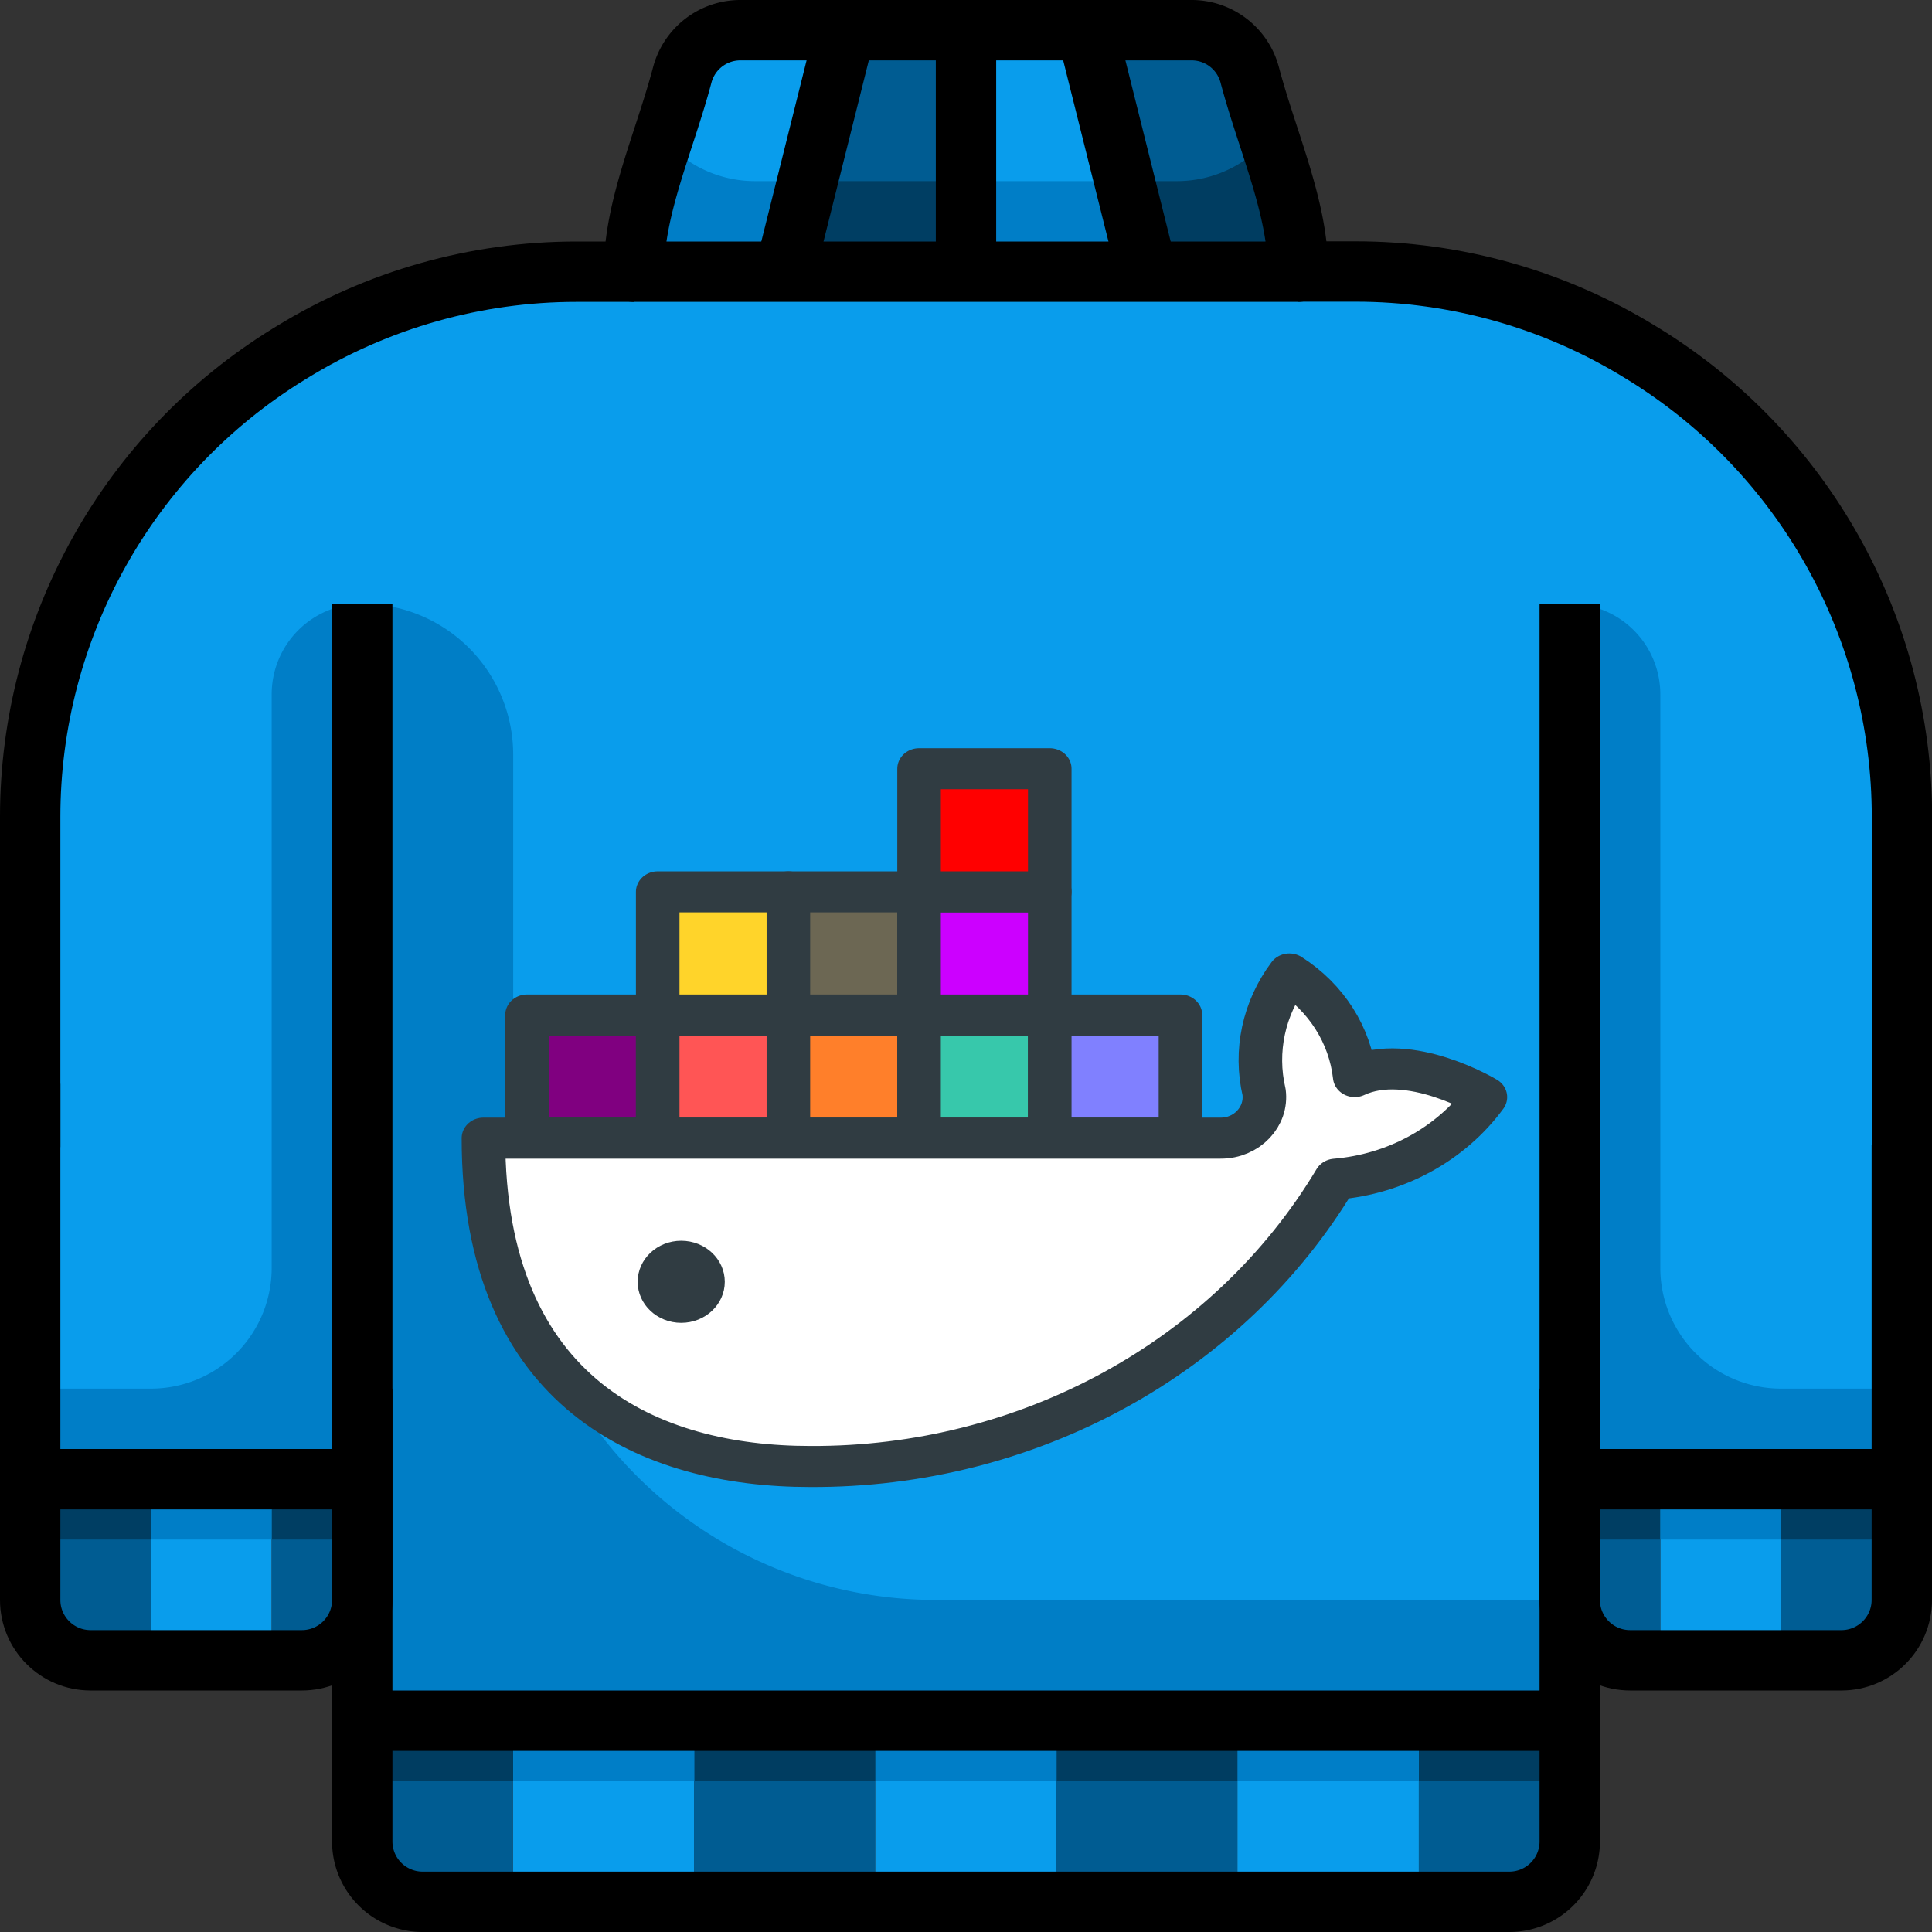 <?xml version="1.0" encoding="UTF-8" standalone="no"?>
<svg
   viewBox="0 0 64 64"
   version="1.1"
   id="svg63"
   xml:space="preserve"
   xmlns="http://www.w3.org/2000/svg"
   xmlns:svg="http://www.w3.org/2000/svg"><rect x="0" y="0" width="64" height="64" fill="#333333" stroke="none"/><defs
     id="defs63" /><g
     data-name="02-Sweater"
     id="_02-Sweater"><rect
       height="6"
       style="fill:#099dec;fill-opacity:1"
       width="4"
       x="5"
       y="49"
       id="rect1" /><rect
       height="6"
       style="fill:#099dec;fill-opacity:1"
       width="6"
       x="16.99"
       y="57"
       id="rect2" /><rect
       height="6"
       style="fill:#099dec;fill-opacity:1"
       width="6"
       x="28.99"
       y="57"
       id="rect3" /><rect
       height="6"
       style="fill:#099dec;fill-opacity:1"
       width="6.01"
       x="40.99"
       y="57"
       id="rect4" /><rect
       height="6"
       style="fill:#099dec;fill-opacity:1"
       width="4"
       x="55"
       y="49"
       id="rect5" /><path
       d="M28,1,26,9H21c0-2.13,1.01-4.29,1.6-6.52A1.993,1.993,0,0,1,24.53,1Z"
       style="fill:#099dec;fill-opacity:1"
       id="path5" /><polygon
       points="32 1 32 9 26 9 28 1 32 1"
       style="fill:#005c92;fill-opacity:1"
       id="polygon5" /><polygon
       points="36 1 38 9 32 9 32 1 36 1"
       style="fill:#099dec;fill-opacity:1"
       id="polygon6" /><path
       d="M43,9H38L36,1h3.47A1.993,1.993,0,0,1,41.4,2.48C41.99,4.71,43,6.87,43,9Z"
       style="fill:#005c92;fill-opacity:1"
       id="path6" /><path
       d="M52,57v4a2.006,2.006,0,0,1-2,2H47V57Z"
       style="fill:#005c92;fill-opacity:1"
       id="path7" /><rect
       height="6"
       style="fill:#005c92;fill-opacity:1"
       width="6"
       x="34.99"
       y="57"
       id="rect7" /><rect
       height="6"
       style="fill:#005c92;fill-opacity:1"
       width="6"
       x="22.99"
       y="57"
       id="rect8" /><path
       d="M16.99,57v6H14a2.006,2.006,0,0,1-2-2V57Z"
       style="fill:#005c92;fill-opacity:1"
       id="path8" /><path
       d="M5,49v6H3a2.006,2.006,0,0,1-2-2V49Z"
       style="fill:#005c92;fill-opacity:1"
       id="path9" /><path
       d="M12,53a2.006,2.006,0,0,1-2,2H9V49h3Z"
       style="fill:#005c92;fill-opacity:1"
       id="path10" /><path
       d="M55,49v6H54a2.006,2.006,0,0,1-2-2V49Z"
       style="fill:#005d94;fill-opacity:1"
       id="path11" /><path
       d="M63,49v4a2.006,2.006,0,0,1-2,2H59V49Z"
       style="fill:#005d94;fill-opacity:1"
       id="path12" /><path
       d="M62.51,22.92a17.9,17.9,0,0,0-8.08-11.19l-.09-.06A17.959,17.959,0,0,0,44.91,9H19.09a17.959,17.959,0,0,0-9.43,2.67l-.09.06A18.066,18.066,0,0,0,1,27.06V49H12v8H52V49H63V27.06A17.831,17.831,0,0,0,62.51,22.92Z"
       style="fill:#099dec;fill-opacity:1"
       id="path13" /><path
       d="M63,26.913a17.806,17.806,0,0,0-.177-2.328c.044.311.079.625.106.94C62.963,25.984,62.993,26.445,63,26.913Z"
       style="fill:#328016"
       id="path14" /><path
       d="M62.712,23.887c.04.228.074.458.1.689C62.785,24.346,62.753,24.115,62.712,23.887Z"
       style="fill:#328016"
       id="path15" /><polygon
       points="62.818 24.584 62.817 24.576 62.819 24.585 62.818 24.584"
       style="fill:#328016"
       id="polygon15" /><path
       d="M62.712,23.886c-.059-.324-.126-.647-.2-.966.076.319.143.642.2.967Z"
       style="fill:#328016"
       id="path16" /><path
       d="M63,26.913h0v0Z"
       style="fill:#328016"
       id="path17" /><path
       d="M55,23a3,3,0,0,0-3-3V49H63V46H59a4,4,0,0,1-4-4Z"
       style="fill:#007ec7;fill-opacity:1"
       id="path18" /><path
       d="M9,23a3,3,0,0,1,3-3V49H1V46H5a4,4,0,0,0,4-4Z"
       style="fill:#007ec7;fill-opacity:1"
       id="path19" /><path
       d="M17,25a5,5,0,0,0-5-5V57H52V53H31A14,14,0,0,1,17,39Z"
       style="fill:#007ec6;fill-opacity:1"
       id="path20" /><path
       d="M25,6a3.97,3.97,0,0,1-3.039-1.427A14.69,14.69,0,0,0,21,9h5l.75-3Z"
       style="fill:#007ec7;fill-opacity:1"
       id="path21" /><polygon
       points="26.75 6 26 9 32 9 32 6 26.75 6"
       style="fill:#003e63;fill-opacity:1"
       id="polygon21" /><polygon
       points="32 6 32 9 38 9 37.25 6 32 6"
       style="fill:#007ec7;fill-opacity:1"
       id="polygon22" /><path
       d="M39,6H37.25L38,9h5a14.69,14.69,0,0,0-.961-4.427A3.97,3.97,0,0,1,39,6Z"
       style="fill:#003d61;fill-opacity:1"
       id="path22" /><rect
       height="2"
       style="fill:#003d61;fill-opacity:1"
       width="5"
       x="12"
       y="57"
       id="rect22" /><rect
       height="2"
       style="fill:#003d61;fill-opacity:1"
       width="5"
       x="47"
       y="57"
       id="rect23" /><rect
       height="2"
       style="fill:#003e63;fill-opacity:1"
       width="3"
       x="52"
       y="49"
       id="rect24" /><rect
       height="2"
       style="fill:#003e63;fill-opacity:1"
       width="3"
       x="9"
       y="49"
       id="rect25" /><rect
       height="2"
       style="fill:#003e63;fill-opacity:1"
       width="4"
       x="59"
       y="49"
       id="rect26" /><rect
       height="2"
       style="fill:#003e63;fill-opacity:1"
       width="4"
       x="1"
       y="49"
       id="rect27" /><rect
       height="2"
       style="fill:#007ec7;fill-opacity:1"
       width="4"
       x="55"
       y="49"
       id="rect28" /><rect
       height="2"
       style="fill:#007ec7;fill-opacity:1"
       width="4"
       x="5"
       y="49"
       id="rect29" /><rect
       height="2"
       style="fill:#003d61;fill-opacity:1"
       width="6"
       x="23"
       y="57"
       id="rect30" /><rect
       height="2"
       style="fill:#003d61;fill-opacity:1"
       width="6"
       x="35"
       y="57"
       id="rect31" /><rect
       height="2"
       style="fill:#007ec7;fill-opacity:1"
       width="6"
       x="17"
       y="57"
       id="rect32" /><rect
       height="2"
       style="fill:#007ec7;fill-opacity:1"
       width="6"
       x="29"
       y="57"
       id="rect33" /><rect
       height="2"
       style="fill:#007ec7;fill-opacity:1"
       width="6"
       x="41"
       y="57"
       id="rect34" /><polyline
       points="12 20 12 57 52 57 52 20"
       style="fill:none;stroke:#000;stroke-linejoin:round;stroke-width:2px"
       id="polyline46" /><path
       d="M41.4,2.484A1.991,1.991,0,0,0,39.471,1H24.529A1.991,1.991,0,0,0,22.6,2.484C22.012,4.706,21,6.866,21,9H43C43,6.866,41.988,4.706,41.4,2.484Z"
       style="fill:none;stroke:#000;stroke-linejoin:round;stroke-width:2px"
       id="path47" /><line
       style="fill:none;stroke:#000;stroke-linejoin:round;stroke-width:2px"
       x1="28"
       x2="26"
       y1="1"
       y2="9"
       id="line47" /><line
       style="fill:none;stroke:#000;stroke-linejoin:round;stroke-width:2px"
       x1="36"
       x2="38"
       y1="1"
       y2="9"
       id="line48" /><line
       style="fill:none;stroke:#000;stroke-linejoin:round;stroke-width:2px"
       x1="32"
       x2="32"
       y1="1"
       y2="9"
       id="line49" /><path
       d="M12,57v4a2,2,0,0,0,2,2H50a2,2,0,0,0,2-2V57"
       style="fill:none;stroke:#000;stroke-linejoin:round;stroke-width:2px"
       id="path49" /><path
       d="M 1,35.9 V 53 c 0,1.105 0.895,2 2,2 h 7 c 1.105,0 2,-0.895 2,-2 v -7"
       style="fill:none;stroke:#000000;stroke-width:2px;stroke-linejoin:round"
       id="path50" /><path
       d="m 21,9 h -1.9 c -3.331,-9.08e-5 -6.597,0.924 -9.434,2.67 L 9.571,11.728 C 4.246,15.003 1.001,20.806 1,27.058 V 38"
       style="fill:none;stroke:#000000;stroke-width:2px;stroke-linejoin:round"
       id="path51" /><path
       d="m 43.005,8.994 h 1.9 c 3.331,-9e-5 6.597,0.924 9.434,2.67 l 0.095,0.058 c 5.325,3.275 8.57,9.078 8.571,15.33 v 10.942"
       style="fill:none;stroke:#000000;stroke-width:2px;stroke-linejoin:round"
       id="path51-9" /><line
       style="fill:none;stroke:#000;stroke-linejoin:round;stroke-width:2px"
       x1="1"
       x2="12"
       y1="49"
       y2="49"
       id="line51" /><path
       d="M 63,37.927 V 53 c 0,1.105 -0.895,2 -2,2 h -7 c -1.105,0 -2,-0.895 -2,-2 v -7"
       style="fill:none;stroke:#000000;stroke-width:2px;stroke-linejoin:round"
       id="path52" /><line
       style="fill:none;stroke:#000;stroke-linejoin:round;stroke-width:2px"
       x1="63"
       x2="52"
       y1="49"
       y2="49"
       id="line54" /><g
       id="_x39_7-docker"
       transform="matrix(0.074,0,0,0.081,12.99,18.768)"><g
         id="g9"><g
           data-name="&lt;Group&gt;"
           id="_Group_"
           transform="matrix(19.501,0,0,16.786,738.251,116.759)"><g
             id="g63"
             transform="translate(-36.261,-5.53)"><rect
               data-name="&lt;Rectangle&gt;"
               height="3"
               id="_Rectangle_"
               style="fill:#800080;fill-opacity:1;stroke:#303c42;stroke-linecap:round;stroke-linejoin:round"
               width="3"
               x="1.5"
               y="9.5" /><rect
               data-name="&lt;Rectangle&gt;"
               height="3"
               id="_Rectangle_2"
               style="fill:#ff5555;fill-opacity:1;stroke:#303c42;stroke-linecap:round;stroke-linejoin:round"
               width="3"
               x="4.5"
               y="9.5" /><rect
               data-name="&lt;Rectangle&gt;"
               height="3"
               id="_Rectangle_3"
               style="fill:#ff7f2a;fill-opacity:1;stroke:#303c42;stroke-linecap:round;stroke-linejoin:round"
               width="3"
               x="7.5"
               y="9.5" /><rect
               data-name="&lt;Rectangle&gt;"
               height="3"
               id="_Rectangle_4"
               style="fill:#37c8ab;stroke:#303c42;stroke-linecap:round;stroke-linejoin:round"
               width="3"
               x="10.5"
               y="9.5" /><rect
               data-name="&lt;Rectangle&gt;"
               height="3"
               id="_Rectangle_5"
               style="fill:#ffd42a;stroke:#303c42;stroke-linecap:round;stroke-linejoin:round"
               width="3"
               x="4.5"
               y="6.5" /><rect
               data-name="&lt;Rectangle&gt;"
               height="3"
               id="_Rectangle_6"
               style="fill:#6c6753;stroke:#303c42;stroke-linecap:round;stroke-linejoin:round"
               width="3"
               x="7.5"
               y="6.5" /><rect
               data-name="&lt;Rectangle&gt;"
               height="3"
               id="_Rectangle_7"
               style="fill:#cc00ff;stroke:#303c42;stroke-linecap:round;stroke-linejoin:round"
               width="3"
               x="10.5"
               y="6.5" /><rect
               data-name="&lt;Rectangle&gt;"
               height="3"
               id="_Rectangle_8"
               style="fill:#ff0000;stroke:#303c42;stroke-linecap:round;stroke-linejoin:round"
               width="3"
               x="10.5"
               y="3.5" /><rect
               data-name="&lt;Rectangle&gt;"
               height="3"
               id="_Rectangle_9"
               style="fill:#8080ff;stroke:#303c42;stroke-linecap:round;stroke-linejoin:round"
               width="3"
               x="13.5"
               y="9.5" /><path
               d="m 23.5,11.5 c 0,0 -1.75,-1.12 -3,-0.5 C 20.394,9.986 19.845,9.071 19,8.5 c -0.589,0.836 -0.8,1.881 -0.58,2.88 0.072,0.598 -0.397,1.124 -1,1.12 H 0.5 c 0,6.25 3.83,8 7.5,8 4.992,0.027 9.607,-2.652 12.06,-7 1.387,-0.122 2.648,-0.855 3.44,-2 z"
               data-name="&lt;Path&gt;"
               id="_Path_2"
               style="fill:#ffffff;fill-opacity:1;stroke:#303c42;stroke-linecap:round;stroke-linejoin:round" /><circle
               cx="5.04"
               cy="16"
               data-name="&lt;Path&gt;"
               id="_Path_"
               r="0.5"
               style="fill:none;stroke:#303c42;stroke-linecap:round;stroke-linejoin:round" /></g></g></g></g></g></svg>
